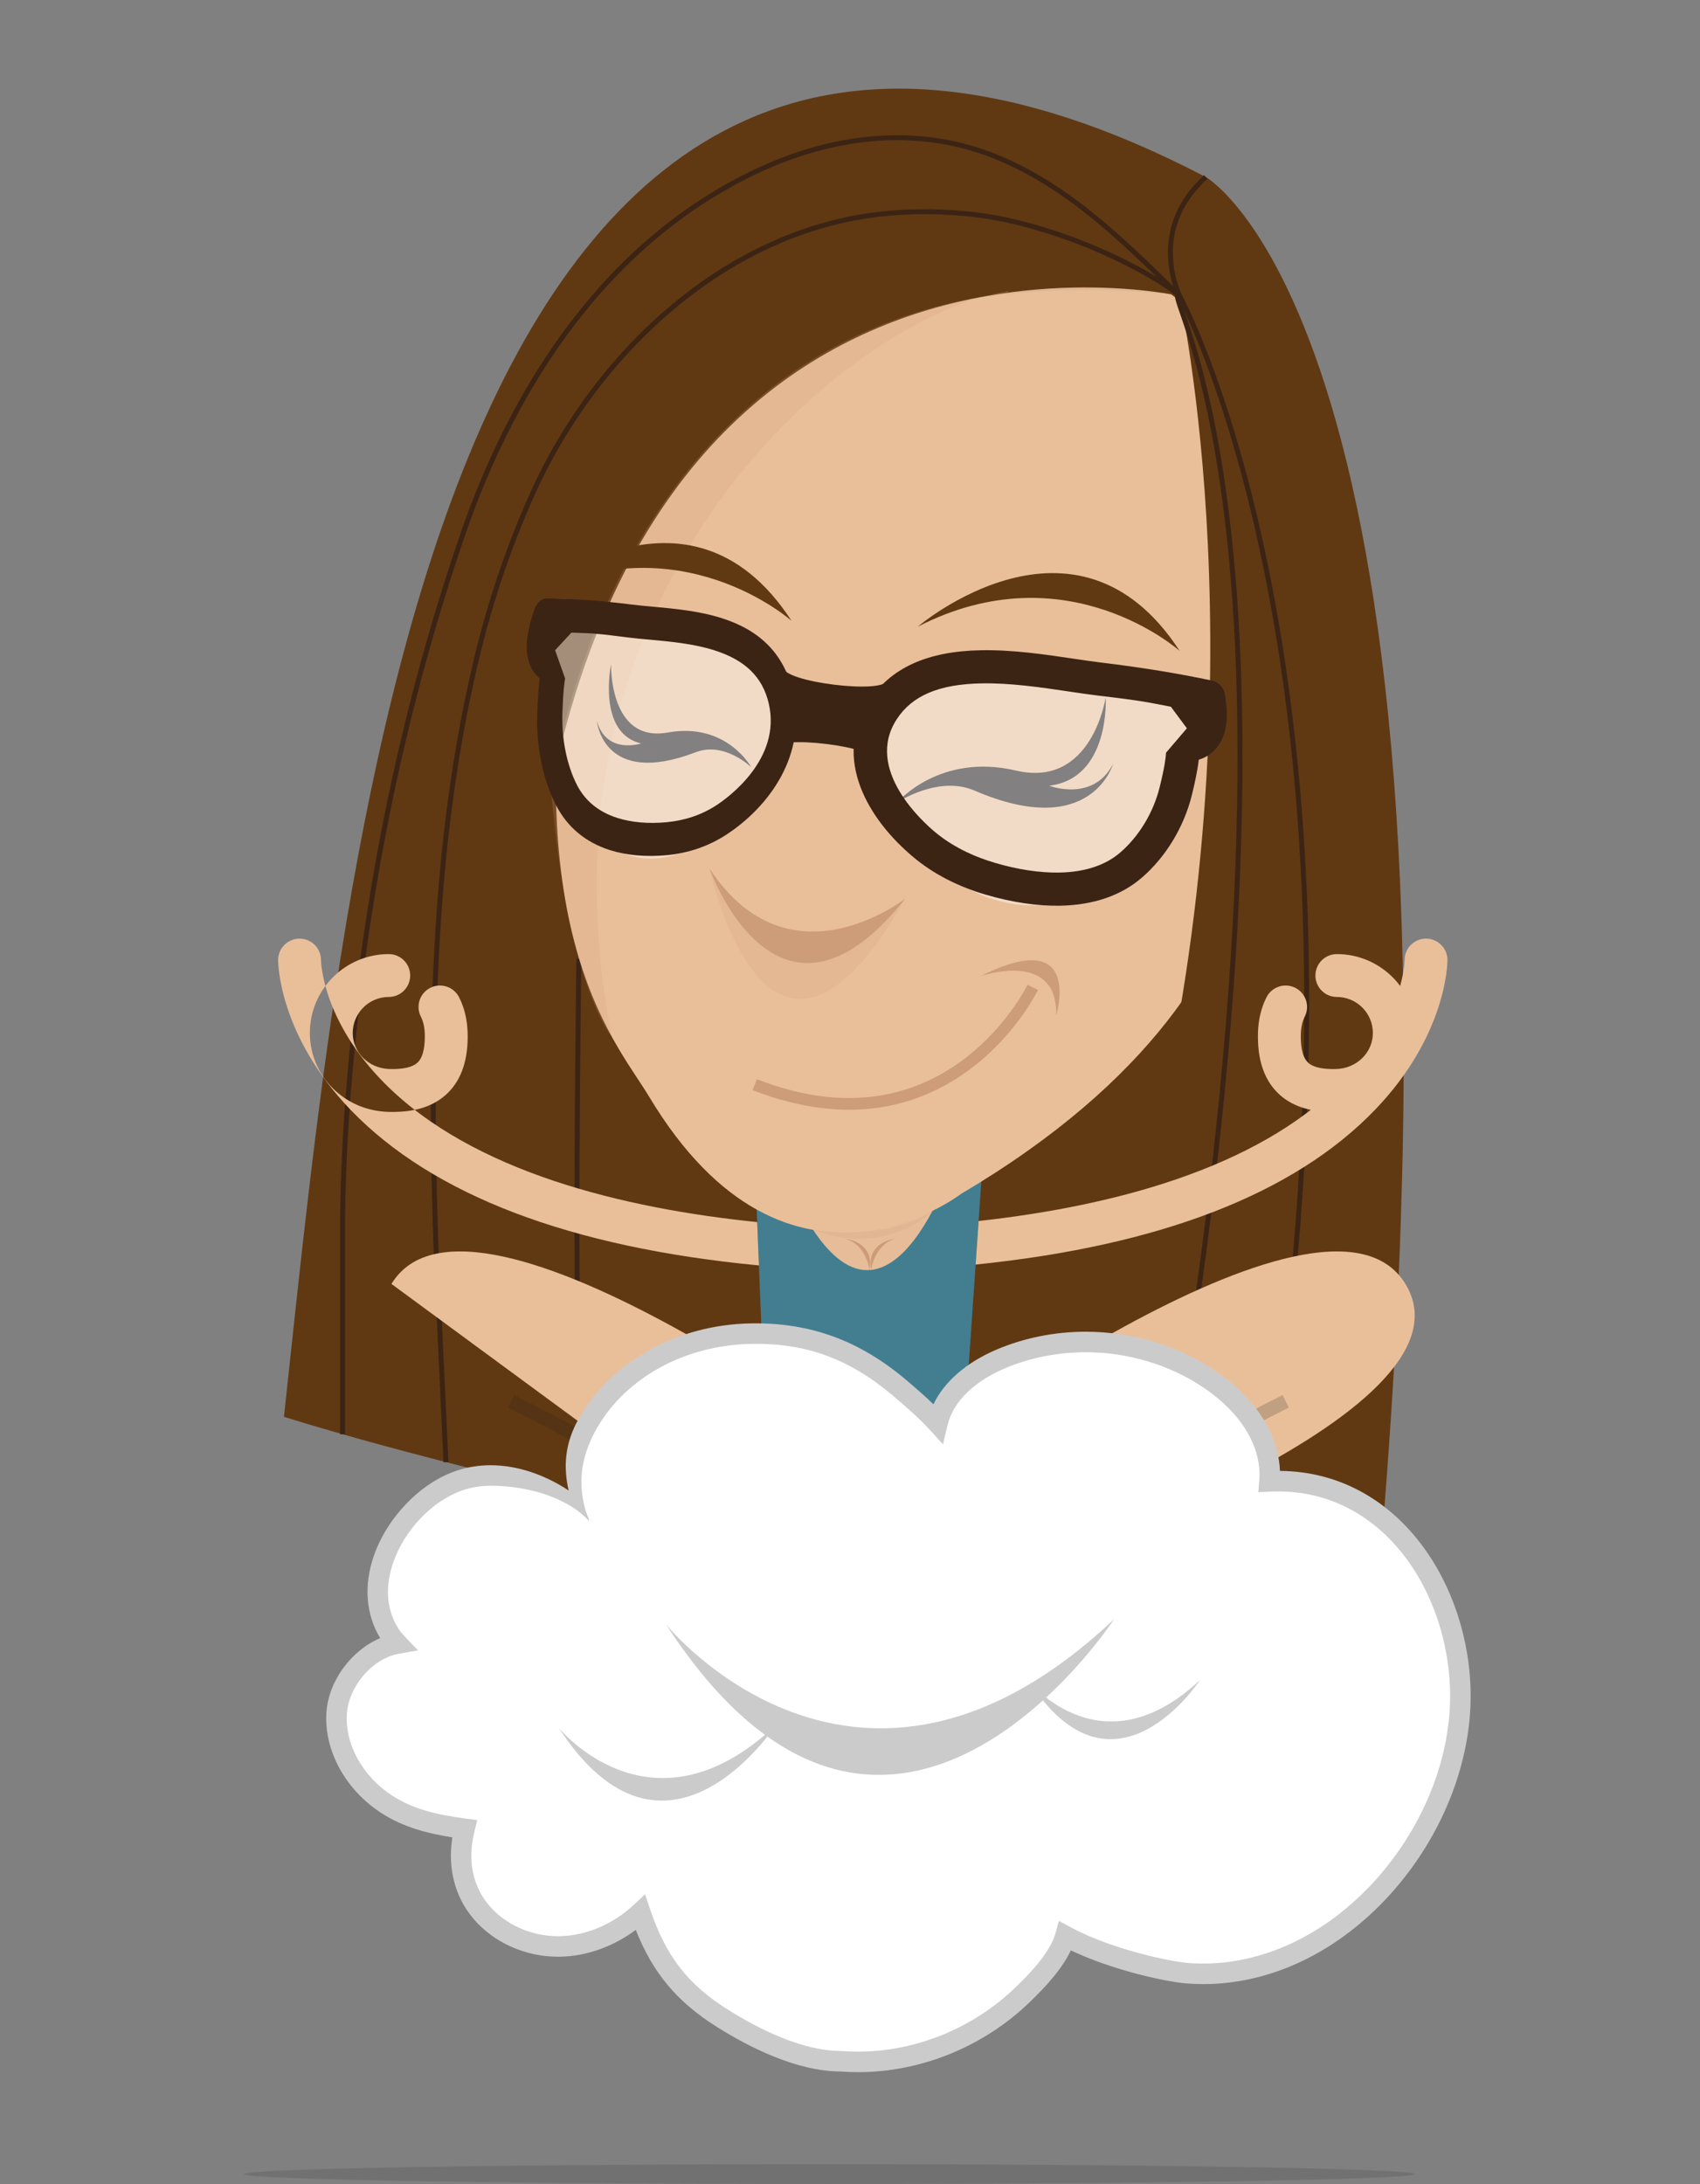 <svg xmlns="http://www.w3.org/2000/svg" width="325.958" height="418.657" viewBox="0 0 325.958 418.657"><rect x="0" y="0" width="325.958" height="418.657" fill="#808080" stroke="none"/><path opacity=".15" fill="#211F1F" d="M158.991 414.862c-61.979 0-112.226.847-112.226 1.897 0 1.047 50.247 1.897 112.226 1.897 61.983 0 112.24-.85 112.24-1.897 0-1.05-50.257-1.897-112.24-1.897z"/><path fill="#603913" d="M248.894 296.746c-29.97 3.233-60.09 2.621-90.024-.815-22.557-3.435-44.739-8.397-66.882-13.995-12.59-3.183-25.152-6.495-37.545-10.335 12.05-111.145 29.35-314.567 176.766-237.657 0 0 52.749 29.644 33.847 259.869-5.387 1.088-10.776 2.081-16.162 2.933z"/><path stroke="#3C2415" stroke-width=".952" stroke-miterlimit="10" d="M112.067 286.806c-2.405-14.203-1.069-102.996-1.069-102.996" fill="none"/><path fill="#427E90" d="M144.287 211.889l2.408 60.099h38.344l4.23-61.702"/><path fill="#E6BD98" d="M182.843 222.659s-14.794 46.251-33.077.89l32.114-.89"/><path fill="#CD9B78" d="M171.633 237.488c.226-.063-5.596.407-4.597 5.949 0 0 .607-4.853 4.597-5.949zM162.126 237.488c-.228-.063 5.593.407 4.594 5.949 0 0-.609-4.853-4.594-5.949z"/><path fill="#E9BF9A" d="M238.772 134.381s18.867 51.139-54.463 94.455c0 0-33.213 25.711-59.807-18.55-6.857-11.413-27.217-32.483-13.018-107.083 0 0 5.044-83.221 89.205-58.428 67.296 19.823 38.083 89.606 38.083 89.606z"/><path opacity=".05" fill="#231F20" d="M226.153 56.719s-63.875-10.536-111.174 33.201l13.766-21.07 24.386-17.464 25.024-6.097h17.239c-.001 0 21.312.385 30.759 11.43z"/><path fill="#603913" d="M226.153 56.719s-70.034-33.885-119.247 44.887l20.565-59.087 49.467-5.661 37.224-6.009 11.991 25.87z"/><path opacity=".2" fill="#CD9C78" d="M178.794 232.116s-8.639 9.021-22.885 3.637c0 0 13.737 2.436 22.885-3.637z"/><path fill="#603913" d="M214.755 243.769l-.473.134c-1.45 4.66-3.004 9.347-4.68 14.056l19.88-5.11 6.778-19.252c-6.607 4.555-13.793 7.57-21.505 10.172zM258.852 116.222l-19.335-59.503h-13.364s16.261 73.372-5.188 162.876c6.09-3.451 10.577-8.159 13.489-16.127l.241-.588c-.037-.249-.074-.499-.098-.754-1.098-11.552 11.187-29.619 23.707-31.146l3.37-9.572-2.822-45.186zM197.316 35.855s-26.299-3.367-27.883-5.006c-1.585-1.638-38.594 19.916-38.594 19.916l-28.742 43.879-19.583 71.079-1.237 5.024c1.505.769 2.877 2.01 3.955 3.833 2.323 3.924 8.636 7.544 12.205 11.262 1.163 1.212 2.291 2.454 3.413 3.701 8.967-159.074 125.303-132.824 125.303-132.824l-28.837-20.864z"/><path stroke="#3C2415" stroke-width=".952" stroke-miterlimit="10" d="M65.683 274.934v-41.663c.143-10.04.719-20.073 1.651-30.072 3.202-34.239 10.183-68.019 21.329-100.562 10.03-29.288 28.102-56.752 57.047-70.12 13.468-6.221 28.645-8.316 42.862-3.363 14.965 5.214 26.546 16.727 37.612 27.591-1.908-1.649-4.047-2.969-6.236-4.206-8.115-4.587-17.541-8.279-26.632-10.302-7.437-1.653-15.973-2.025-23.541-1.292-30.474 2.951-55.612 26.845-67.679 53.699-4.344 9.669-7.827 19.869-10.364 30.157-9.172 37.228-9.371 76.32-8.139 114.423l1.912 41.057M221.58 298.63c35.918-197.535.164-243.94 4.604-241.885 0 0-6.362-12.583 5.025-22.802" fill="none"/><path opacity=".2" fill="#CD9C78" d="M193.328 56.166c-1.513.175-3 .377-4.461.599 1.508-.406 2.995-.753 4.449-1.049l.012.45zM188.867 56.765c-29.737 7.987-88.147 57.868-71.562 141.969 0 0-8.365-9.386-11.667-47.456-.045-.525 10.561-82.501 83.229-94.513z"/><path stroke="#3C2415" stroke-width=".952" stroke-miterlimit="10" d="M226.184 56.745s43.318 78.993 14.432 242.122" fill="none"/><path fill="#231F20" d="M172.044 153.811s8.107-9.55 22.747-6.1c14.63 3.454 17.219-14.042 17.219-14.042s.905 15.54-10.849 16.953c0 0 8.423 3.222 12.226-4.13 0 0-4.155 14.71-26.549 5.051-6.924-2.989-14.794 2.268-14.794 2.268zM144.037 147.064s-4.729-8.677-16.007-6.644c-11.271 2.038-10.87-13.089-10.87-13.089s-2.726 13.235 5.776 15.18c0 0-6.65 2.227-8.489-4.299 0 0 1.126 12.841 18.956 5.984 5.513-2.122 10.634 2.868 10.634 2.868z"/><path opacity=".43" fill="#fff" d="M230.568 130.087s-75.048-15.362-59.895 22.002c15.152 37.363 60.628 23.342 59.895-22.002z"/><path fill="#3C2415" d="M188.941 171.487c-5.31-1.569-9.912-3.947-13.677-7.066-8.85-7.331-15.766-19.066-8.645-30.015 4.143-6.364 11.145-9.555 21.405-9.758 6.102-.122 12.348.808 17.863 1.626 1.937.286 3.765.559 5.411.756 7.478.899 14.572 2.053 21.086 3.432 1.269.269 2.249 1.283 2.473 2.56.817 4.677.297 8.064-1.59 10.354-.891 1.083-2.065 1.852-3.417 2.256-.065.614-.159 1.179-.234 1.638-.353 2.157-.9 4.376-1.082 5.104l-.019.074c-1.501 6.074-4.98 11.819-9.541 15.763-4.002 3.462-9.284 5.282-15.692 5.407-4.377.085-9.333-.65-14.341-2.131zm38.63-31.876-3.069-4.136c-5.715-1.141-7.512-1.362-13.963-2.135-1.734-.209-3.604-.487-5.584-.781-5.267-.784-11.237-1.669-16.804-1.559-8.11.16-13.258 2.342-16.208 6.87-6.256 9.616 5.046 19.727 7.374 21.657 3.099 2.568 6.941 4.542 11.426 5.868 4.385 1.297 8.679 1.943 12.414 1.869 4.886-.096 8.809-1.393 11.66-3.861 3.591-3.104 6.337-7.653 7.529-12.481l.02-.079c.983-3.962 1.179-5.806 1.208-6.554"/><path fill="#3C2415" d="M148.301 143.562c.357-2.888 20.232-.432 19.874 2.454l1.934-15.651c-.349 2.817-20.22.361-19.874-2.455l-1.934 15.652z"/><path opacity=".43" fill="#fff" d="M106.289 114.733s58.035 1.08 38.996 34.22c-19.04 33.137-49.222 9.768-38.996-34.22z"/><path fill="#3C2415" d="M116.894 162.944c-4.65-1.492-8.115-4.392-10.295-8.617-2.486-4.815-3.794-11.152-3.592-17.385l.003-.076c.024-.749.095-3.025.298-5.199.047-.465.099-1.035.183-1.648-.899-.682-1.593-1.683-2.013-2.924-.886-2.633-.544-6.042 1.053-10.42.437-1.197 1.368-1.975 2.352-1.966 5.047.05 10.469.443 16.118 1.166 1.243.16 2.635.286 4.107.42 4.199.381 8.957.812 13.38 2.234 7.444 2.391 11.871 6.995 13.535 14.075 2.854 12.18-4.699 22.128-12.72 27.373-3.416 2.234-7.282 3.566-11.492 3.958-3.967.371-7.741.027-10.917-.991zm-10.455-38.3 1.914 5.409c-.138.735-.388 2.572-.516 6.641l-.004.079c-.161 4.955.869 9.971 2.825 13.761 1.556 3.009 4.139 5.113 7.685 6.251 2.707.869 5.978 1.157 9.456.832 3.554-.333 6.782-1.432 9.592-3.271 2.109-1.381 12.514-8.812 10.005-19.509-1.184-5.039-4.473-8.266-10.356-10.154-4.039-1.296-8.582-1.709-12.592-2.074-1.51-.136-2.934-.266-4.242-.434-4.872-.625-6.23-.792-10.643-.903"/><path stroke="#CD9C78" stroke-width="2.245" stroke-miterlimit="10" d="M198.016 189.273s-16.01 33.183-53.306 18.657" fill="none"/><path fill="#CD9C78" d="M202.513 194.722s5.315-17.547-14.524-7.585c0 0 14.901-5.246 14.524 7.585z"/><path fill="#603913" d="M175.972 120.133s30.362-25.954 50.212 4.643c0 0-21.636-19.348-50.212-4.643zM101.569 114.38s30.361-25.954 50.212 4.643c0 0-21.636-19.349-50.212-4.643z"/><g fill="#CD9C78"><path d="M136.03 166.486s13.01 36.608 37.562 5.76c0 0-22.251 17.534-37.562-5.76z"/><path opacity=".2" d="M136.03 166.486s11.217 52.199 37.562 5.76c0 0-22.251 17.534-37.562-5.76z"/></g><path fill="#E9BF9A" d="M171.058 281.503s-80.451-60.846-96.001-35.381l75.719 55.663"/><path opacity=".2" stroke="#231F20" stroke-width="2.677" stroke-miterlimit="10" d="M98.012 268.625s18.881 9.367 32.639 18.295" fill="none"/><path fill="#E9BF9A" d="M173.474 281.503s80.452-60.846 96.001-35.381c15.549 25.465-75.719 55.663-75.719 55.663"/><path opacity=".2" stroke="#231F20" stroke-width="2.677" stroke-miterlimit="10" d="M246.521 268.625s-18.881 9.367-32.638 18.295" fill="none"/><path fill="#fff" d="M243.411 283.972c.147-1.763-.003-3.612-.491-5.472-1.549-5.911-5.988-10.703-11.049-14.129-11.575-7.834-27.17-9.335-40.027-3.851-5.851 2.495-10.744 6.637-12.086 12.281-2.059-2.25-4.413-4.332-7.148-6.657-8.268-7.028-17.126-10.711-28.691-10.489-12.84.246-25.012 6.513-31.118 17.041-3.979 6.86-2.192 12.747.14 18.787-6.415-6.533-16.282-10.675-25.018-7.608-10.725 3.771-20.012 18.804-13.136 29.459.357.553.836 1.149 1.398 1.735-5.832 1.03-11.17 6.971-11.626 13.246-.508 6.993 3.739 13.773 9.626 17.582 4.548 2.942 9.643 3.968 14.886 4.668-1.392 5.618-.666 11.376 3.178 15.94 3.669 4.356 9.449 6.73 15.144 6.619 5.694-.111 11.234-2.595 15.404-6.474 3.096 9.194 7.521 15.117 15.868 20.341 6.34 3.969 14.95 8.142 22.633 8.142 12.691.98 25.644-3.931 34.771-12.746 2.743-2.65 7.01-6.975 8.201-11.257 7.874 4.275 19.452 6.818 23.366 7.126 28.404 2.232 52.494-26.61 52.379-53.316-.096-22.109-14.743-42.054-36.604-40.968z"/><path fill="#CCCBCB" d="M164.513 397.223c-1.098 0-2.205-.042-3.293-.124-8.401-.028-17.466-4.603-23.599-8.442-7.74-4.845-12.437-10.387-15.716-18.709-4.285 3.196-9.427 5.043-14.475 5.142l-.419.004c-6.323 0-12.404-2.738-16.267-7.324-3.546-4.21-4.939-9.67-4.013-15.557-4.61-.722-9.346-1.905-13.615-4.667-6.92-4.475-11.05-12.081-10.519-19.374.439-6.043 4.814-11.832 10.296-14.158-2.73-4.495-3.175-10.041-1.248-15.672 2.521-7.364 8.8-13.923 15.625-16.324 2.159-.759 4.452-1.142 6.817-1.142 4.991 0 10.268 1.749 14.941 4.842-.986-4.403-.858-8.958 2.072-14.01 6.291-10.848 18.852-17.753 32.781-18.021 11.464-.201 20.929 3.245 30.003 10.957 1.911 1.625 3.584 3.092 5.09 4.543 2.104-4.348 6.291-8 12.1-10.477 5.257-2.242 11.163-3.427 17.082-3.427 8.897 0 17.711 2.649 24.817 7.458 4.353 2.947 9.942 7.986 11.849 15.259.345 1.315.544 2.641.596 3.963 22.777.196 36.471 21.94 36.562 42.965.061 14.225-6.45 29.294-17.418 40.31-9.698 9.739-21.711 15.103-33.823 15.103h-.001c-1.082 0-2.178-.043-3.257-.128-3.857-.303-14.14-2.511-22.155-6.341-1.744 3.693-5.049 7.181-7.892 9.927-8.832 8.531-20.831 13.424-32.921 13.424zm-40.825-34.089l.972 2.888c3.034 9.011 7.253 14.423 15.048 19.302 5.715 3.578 14.101 7.843 21.589 7.843l.151.006c1.011.078 2.042.118 3.065.118 11.08 0 22.083-4.49 30.189-12.318 1.96-1.892 6.548-6.325 7.673-10.37l.661-2.379 2.171 1.178c7.854 4.263 19.181 6.626 22.581 6.892 12.018.943 24.239-4.04 33.986-13.829 10.246-10.29 16.329-24.315 16.273-37.518-.085-19.691-13.061-40.033-34.54-39.012l-2.244.112.187-2.24c.133-1.587-.012-3.206-.433-4.81-1.597-6.09-6.455-10.431-10.249-12.999-6.462-4.373-14.494-6.782-22.613-6.782-5.393 0-10.767 1.076-15.54 3.112-3.469 1.48-9.503 4.866-10.945 10.927l-.858 3.609-2.505-2.736c-1.925-2.104-4.095-4.042-6.971-6.487-8.414-7.151-16.823-10.25-27.38-10.021-12.563.241-23.849 6.396-29.455 16.061-3.518 6.066-3.867 11.827-1.561 17.8-4.951-5.04-12.877-6.673-18.854-6.673-1.92 0-3.775.31-5.513.92-5.749 2.022-11.057 7.603-13.208 13.887-1.121 3.276-1.845 8.129 1.072 12.651.29.449.694.949 1.167 1.442l2.541 2.657-3.62.639c-5.038.89-9.62 6.134-10.007 11.451-.428 5.883 3 12.08 8.733 15.788 4.025 2.605 8.539 3.631 14.078 4.37l2.177.291-.528 2.131c-.953 3.844-1.246 9.429 2.773 14.201 3.125 3.709 8.082 5.924 13.259 5.924l.343-.004c5.004-.098 10.144-2.266 14.102-5.948l2.233-2.074z"/><g fill="#CCCBCB"><path d="M213.617 310.392s-43.357 66.472-85.911 1.004c0 0 36.658 45.462 85.911-1.004zM148.751 330.704s-21.012 32.213-41.633.487c0 0 17.765 22.031 41.633-.487zM230.109 322.027s-16.507 25.306-32.707.382c0 0 13.956 17.308 32.707-.382z"/></g><path stroke="#D9923E" stroke-width="8.219" stroke-linecap="round" stroke-miterlimit="10" d="M67.926 211.749" fill="none"/><path fill="#E9BF9A" d="M75.264 213.153c-.28 0-.563-.004-.851-.013-8.411-.253-15-6.895-15-15.122 0-8.34 6.784-15.124 15.124-15.124 2.27 0 4.109 1.84 4.109 4.109 0 2.27-1.84 4.109-4.109 4.109-3.807 0-6.905 3.098-6.905 6.905 0 3.755 3.087 6.789 7.028 6.907 2.686.075 4.524-.354 5.462-1.294 1.199-1.202 1.381-3.645 1.322-5.482-.041-1.267-.292-2.362-.747-3.257-1.029-2.022-.224-4.497 1.799-5.525 2.023-1.03 4.497-.224 5.526 1.799 1.006 1.977 1.557 4.237 1.637 6.719.162 5.03-1.09 8.917-3.719 11.552-2.493 2.498-5.991 3.717-10.676 3.717zM255.601 213.153c.28 0 .563-.004.851-.013 8.411-.253 15-6.895 15-15.122 0-8.34-6.784-15.124-15.124-15.124-2.27 0-4.109 1.84-4.109 4.109 0 2.27 1.84 4.109 4.109 4.109 3.807 0 6.905 3.098 6.905 6.905 0 3.755-3.087 6.789-7.028 6.907-2.686.075-4.525-.354-5.462-1.294-1.199-1.202-1.381-3.645-1.322-5.482.041-1.267.292-2.362.747-3.257 1.029-2.022.224-4.497-1.799-5.525-2.023-1.03-4.497-.224-5.526 1.799-1.006 1.977-1.557 4.237-1.637 6.719-.162 5.03 1.09 8.917 3.719 11.552 2.493 2.498 5.991 3.717 10.676 3.717zM145.184 234.268c-25.468-2.606-54.546-9.545-71.508-26.671-11.796-11.912-12.121-23.061-12.13-23.582-.014-2.258-1.848-4.084-4.109-4.084-2.27 0-4.109 1.84-4.109 4.109 0 .584.158 14.458 13.916 28.732 15.75 16.341 42.049 26.34 78.273 29.802l-.333-8.306zM273.428 179.93c-2.261 0-4.095 1.826-4.109 4.084-.009.521-.334 11.67-12.13 23.582-16.528 16.688-44.563 23.707-69.549 26.466l-.573 8.348c35.342-3.611 61.054-13.556 76.554-29.639 13.758-14.274 13.916-28.148 13.916-28.732 0-2.269-1.84-4.109-4.109-4.109z"/></svg>